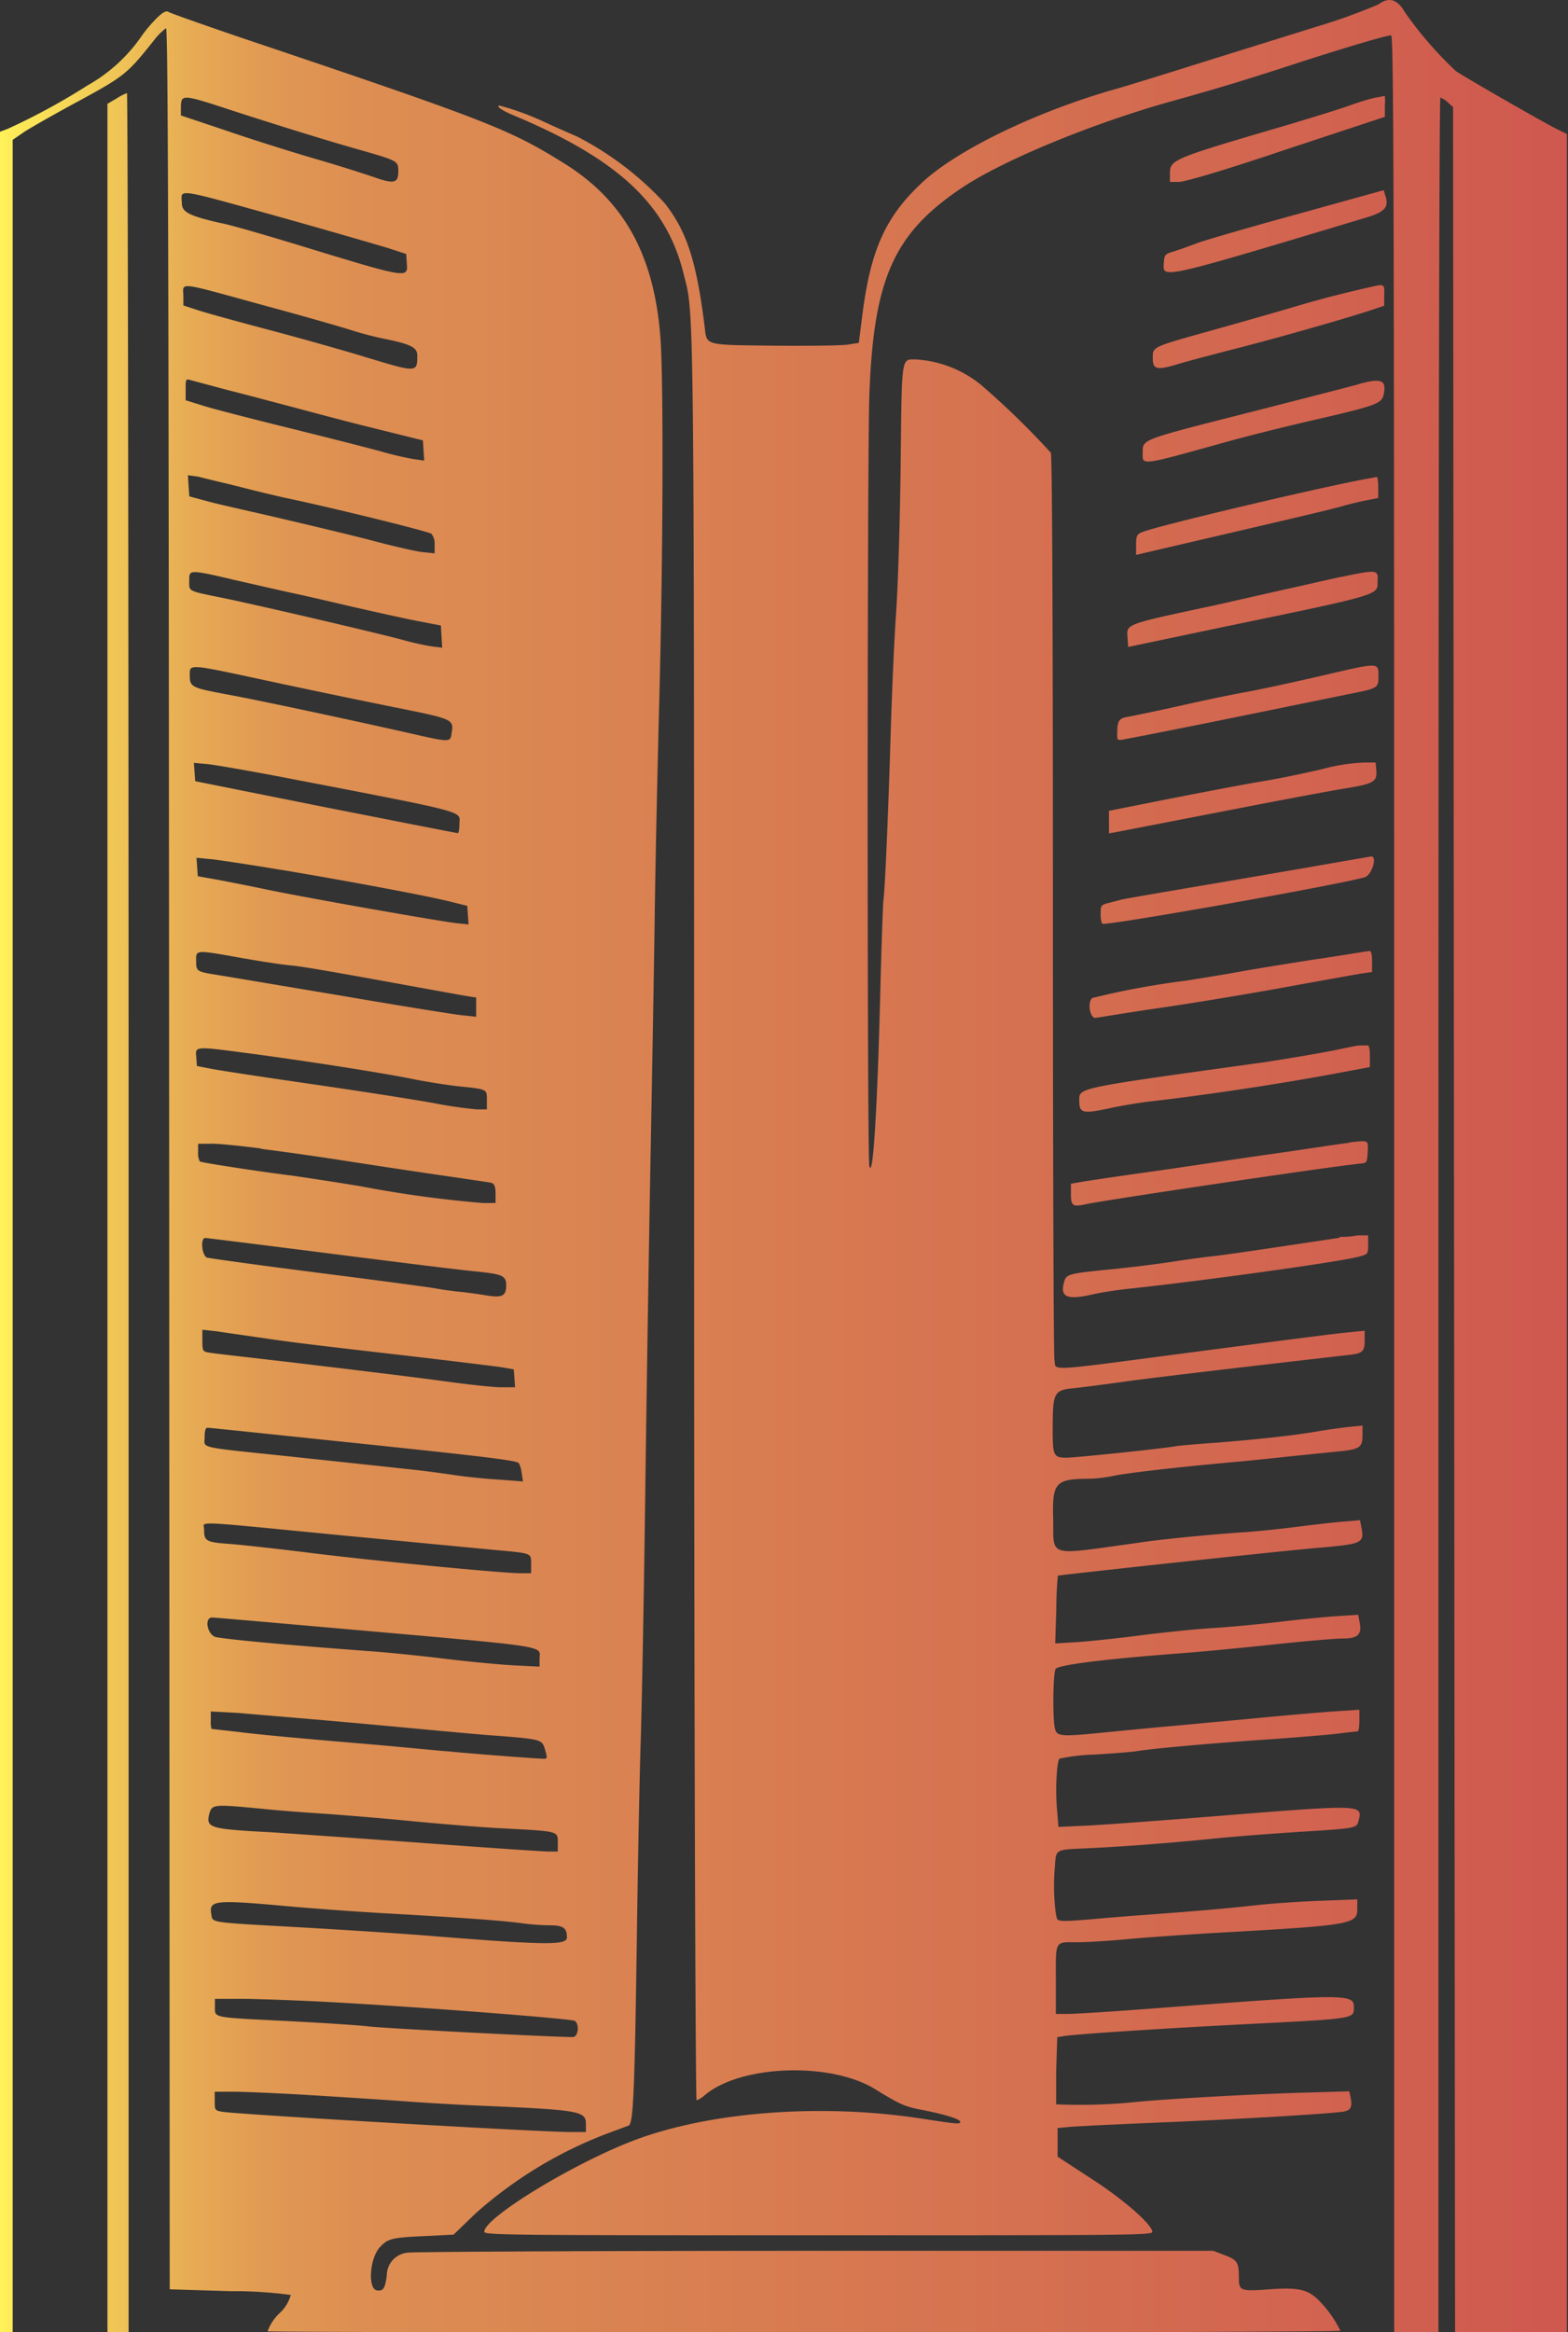 <svg xmlns="http://www.w3.org/2000/svg" xmlns:xlink="http://www.w3.org/1999/xlink" viewBox="0 0 144.6 214.96"><rect x="0" y="0" width="144.6" height="214.96" fill="#333333" stroke="none"/><defs><style>.cls-1{fill-rule:evenodd;fill:url(#Безымянный_градиент_11);}</style><linearGradient id="Безымянный_градиент_11" y1="107.48" x2="144.6" y2="107.48" gradientUnits="userSpaceOnUse"><stop offset="0" stop-color="#fff359"/><stop offset="0.01" stop-color="#fce958"/><stop offset="0.07" stop-color="#f0c756"/><stop offset="0.12" stop-color="#e7ac54"/><stop offset="0.17" stop-color="#e19953"/><stop offset="0.23" stop-color="#dd8e52"/><stop offset="0.29" stop-color="#dc8a52"/><stop offset="0.7" stop-color="#d46d50"/><stop offset="1" stop-color="#cf584f"/></linearGradient></defs><g id="Слой_2" data-name="Слой 2"><g id="Слой_1-2" data-name="Слой 1"><path class="cls-1" d="M28.57,193.1c2.62.16,6.56.41,8.75.57s5.16.33,6.61.39c9.51.4,10.1.5,10.1,1.69v.75h-1.5c-2.8,0-30.35-1.61-32-1.86-.71-.12-.73-.14-.73-1v-.85h2C22.91,192.81,26,192.94,28.57,193.1Zm2.14-8.56c8.31.46,22,1.52,22.3,1.72.46.34.31,1.49-.19,1.49-1.76,0-17.53-.8-19-1-1-.11-4.44-.33-7.62-.49-6.66-.33-6.38-.28-6.38-1.28v-.75h3C24.42,184.26,28,184.39,30.71,184.54Zm-4.08-8.84c2.3.21,6.58.52,9.52.68,6.54.37,10.38.65,12.05.89a21.13,21.13,0,0,0,2.47.18c1.28,0,1.61.24,1.61,1.13,0,.72-2,.7-12.53-.15-2.57-.21-7.95-.56-12-.79-8.7-.49-8.11-.4-8.27-1.24C19.28,175.13,19.8,175.08,26.63,175.7Zm-1.85-8.93c1.07.11,3.34.28,5,.39s5.32.41,8,.67,6.5.58,8.46.68c5.27.27,5.2.25,5.2,1.29v.85h-.88c-.48,0-5.58-.35-11.32-.77s-12.11-.86-14.14-1c-5.73-.3-6.08-.4-5.82-1.63C19.57,166.26,19.51,166.26,24.78,166.77Zm9.14-7.86c5.23.48,10.61,1,11.95,1.07,4.09.33,4.12.34,4.4,1.3.21.74.2.82-.09.82-.65,0-8.12-.58-8.78-.68-.38,0-4.31-.41-8.75-.78s-9.19-.81-10.56-1l-2.58-.29a2.32,2.32,0,0,1-.07-.8v-.81l2.47.13C23.28,158,28.68,158.43,33.92,158.91Zm-1.87-8.75c19.08,1.69,17.71,1.48,17.71,2.76v.69l-2.38-.12c-1.31-.07-4.18-.34-6.37-.61s-5.21-.57-6.71-.68c-6.74-.5-12.48-1-14.33-1.3-.82-.12-1.2-1.82-.4-1.82C19.74,149.08,25.36,149.57,32.05,150.16Zm-.62-8.66,14.24,1.36c3.41.31,3.31.27,3.31,1.28V145H48c-1.67,0-13.58-1.15-19.27-1.86-3.05-.38-6.45-.76-7.55-.84-2.19-.16-2.36-.26-2.36-1.33C18.85,140.19,17.22,140.12,31.43,141.5Zm0-8.64c13.47,1.41,16.22,1.74,16.42,2a2.65,2.65,0,0,1,.26.92l.12.76L46,136.37c-1.22-.07-3.07-.26-4.13-.42s-2.7-.38-3.66-.48l-3.4-.37-8.16-.87c-8.58-.9-7.78-.72-7.78-1.77,0-.57.09-.87.25-.87S24.76,132.16,31.39,132.86Zm-7.58-9.6c2.9.44,4.37.62,14,1.73,3.85.45,7.57.91,8.26,1l1.27.22.06.83.06.82H46.18c-.69,0-3.08-.26-5.31-.57s-7.93-1-12.69-1.57-8.84-1-9.08-1.09c-.39-.07-.44-.2-.44-1.07v-1l1.31.14C20.69,122.82,22.42,123.05,23.81,123.26Zm3-8.18c11.37,1.45,15.25,1.93,17.26,2.13,2.23.23,2.57.39,2.57,1.25,0,1-.37,1.18-1.91.92-.71-.12-1.83-.27-2.47-.33s-1.6-.2-2.13-.3-4.34-.61-8.46-1.14c-7.89-1-11.86-1.56-12.58-1.69-.5-.09-.69-1.82-.2-1.82C19,114.1,22.6,114.54,26.82,115.08Zm96.7-1-5.54.83c-2.73.41-5.53.81-6.22.88s-2.32.29-3.6.49-3.73.51-5.44.68c-4.41.44-4.43.45-4.65,1.31-.33,1.32.36,1.57,2.8,1,.7-.16,2.1-.37,3.11-.48,6.7-.71,19.79-2.51,21.43-3,.7-.19.73-.23.73-1.07v-.86l-1,0C124.56,114,123.84,114,123.52,114Zm-99.47-8.19c2.11.26,5.46.74,7.44,1.05s5.78.89,8.45,1.28,5.06.74,5.3.79.43.21.43,1v.87H44.55a106.56,106.56,0,0,1-11.26-1.54c-2.54-.42-5.45-.86-6.47-1-2.74-.34-8.2-1.17-8.39-1.29a1.59,1.59,0,0,1-.16-.87v-.76h1C19.77,105.36,21.93,105.58,24.05,105.85Zm100.34-.55c-.37,0-3.52.51-7,1s-8.54,1.27-11.27,1.65-5.5.79-6.17.9l-1.22.21V110c0,1.14.15,1.25,1.32,1,1.87-.41,22.74-3.5,25.41-3.76.56-.05.58-.1.64-1.08C126.17,105.05,126.26,105.09,124.39,105.3ZM23,97.09c5.22.69,12.31,1.8,15,2.35,1.28.26,3.2.56,4.27.68,2.7.28,2.63.25,2.63,1.27v.86H44a38.74,38.74,0,0,1-4-.58c-1.75-.32-6.81-1.11-11.24-1.75s-8.64-1.28-9.33-1.42l-1.27-.25-.06-.82C18,96.41,17.94,96.42,23,97.09Zm102.37-.73c-.27,0-1.53.29-2.82.54s-4,.7-5.93,1c-17.54,2.43-17.09,2.34-17.09,3.54s.32,1.24,3,.66c1-.21,2.57-.47,3.59-.59,5.41-.62,12.31-1.67,17.54-2.66l2.67-.5v-1c0-.72-.07-1-.24-1Zm-3.69-8c-2.4.37-5.64.89-7.19,1.17s-3.87.66-5.15.86a74.46,74.46,0,0,0-8.6,1.59c-.52.42-.2,2,.35,1.82.15,0,2.73-.45,5.72-.88S115,91.63,118.46,91s6.64-1.2,7.14-1.28l.93-.13v-1c0-.65-.08-.95-.24-.94S124.08,88,121.67,88.37Zm-99,0C24,88.6,26,88.91,27,89s4.86.78,8.55,1.45,7.08,1.29,7.53,1.36l.83.13v1.77l-1.32-.14c-.72-.07-5.68-.87-11-1.78l-11.4-1.91c-2.06-.32-2.1-.35-2.1-1.26C18.08,87.5,17.88,87.51,22.64,88.36Zm3.26-8.19c6.55,1.1,13.39,2.39,15.5,2.91l1.65.41.06.86.06.85-1-.1c-1.43-.14-14-2.36-17.55-3.1-1.61-.34-3.71-.75-4.67-.93l-1.75-.31-.06-.85-.06-.85,1.37.13C20.18,79.26,23.09,79.7,25.9,80.17Zm96.55-.55c-2.09.37-7.16,1.24-11.28,1.94s-7.61,1.3-7.77,1.35l-1.12.29c-.81.21-.82.22-.82,1.08,0,.49.09.87.21.87,1.45,0,21.62-3.58,24.13-4.29.68-.19,1.22-2,.58-1.92ZM26.63,71.74c16.89,3.25,15.74,3,15.74,4.17,0,.48-.07.88-.15.88S36.66,75.71,30,74.4L18,72l-.06-.85-.06-.84,1.32.12C19.91,70.51,23.26,71.09,26.63,71.74ZM122,70.87c-1.5.36-4,.88-5.64,1.15s-5.43,1-8.5,1.6l-5.59,1.11v2.08l.73-.13,9.49-1.84c4.82-.94,9.94-1.91,11.37-2.14,2.87-.47,3.15-.63,3.06-1.74l-.06-.68-1.07,0A17.49,17.49,0,0,0,122,70.87ZM24.13,62.63c3,.65,8.17,1.73,11.43,2.39,6.53,1.32,6.28,1.21,6.07,2.68-.1.68-.29.68-3.05.06C32.92,66.47,23.69,64.5,20.92,64c-3.31-.62-3.42-.67-3.42-1.82C17.49,61.19,17.45,61.19,24.13,62.63Zm97.54-.3c-2.51.58-5.57,1.24-6.8,1.46s-3.93.78-6,1.25-4.21.9-4.7,1c-1,.14-1.13.35-1.14,1.59,0,.58,0,.62.54.53,2-.36,11-2.17,15-3l6.32-1.29c2.07-.41,2.23-.51,2.23-1.4C127.11,61,127.4,61,121.67,62.33Zm2-9.16c-1.18.25-3.19.72-4.47,1s-4.43,1-7,1.58c-8.55,1.83-8.3,1.74-8.22,3l.06.88,9-1.89c14.51-3,14-2.89,14-4.18C127.11,52.5,127,52.48,123.71,53.17Zm-102.33.22c1.66.37,4.37,1,6,1.35s4.33,1,5.93,1.36,3.92.88,5.15,1.12l2.24.43.06,1.05.06,1-.94-.12A25,25,0,0,1,37.22,59c-2.09-.58-13.56-3.26-16.77-3.91s-3-.57-3-1.58S17.42,52.48,21.38,53.39Zm105-9.31c-3.5.58-20,4.46-21.1,5-.4.19-.47.35-.47,1.14v.92l1.12-.26c11.81-2.75,17.23-4,18-4.26.54-.15,1.48-.38,2.09-.5l1.12-.22v-1c0-.53-.06-.95-.14-.94ZM22,44.84c1.45.38,3.41.85,4.38,1.06,4.29.9,13.15,3.08,13.41,3.3a1.49,1.49,0,0,1,.29,1V51L39,50.89c-.59-.06-2.57-.51-4.42-1s-5.55-1.37-8.22-2-5.78-1.31-6.9-1.6l-2-.54-.07-.95-.06-1,1,.14C18.87,44.1,20.52,44.47,22,44.84Zm103.3-9.43c-.74.21-5.34,1.39-10.2,2.63-9.88,2.51-9.72,2.45-9.72,3.64s-.46,1.33,7.1-.78c2.13-.6,5.9-1.55,8.35-2.11,6-1.38,6.55-1.57,6.76-2.37C127.9,35,127.41,34.82,125.26,35.41ZM21.19,36c1.76.44,3.81,1,4.56,1.19s4,1.08,7.29,1.92L39,40.59l.06.93.06.93-.94-.13a29.27,29.27,0,0,1-3-.7c-1.12-.31-4.88-1.27-8.36-2.13s-7.08-1.78-8-2.07l-1.7-.53v-1c0-.89,0-1,.44-.86ZM126.63,26.4c-2.82.63-5,1.2-7.68,2-1.77.52-5,1.44-7.19,2.05-5.55,1.55-5.45,1.5-5.45,2.54s.3,1.18,2.35.56c.9-.27,3.17-.87,5-1.34,3.64-.92,10-2.72,12.49-3.53l1.5-.5v-1C127.69,26.21,127.64,26.17,126.63,26.4ZM24.24,28.12c3.72,1,7.42,2.07,8.22,2.33s2.11.6,2.91.76c2.54.52,3.11.81,3.11,1.56,0,1.59,0,1.59-4.88.11-2.07-.63-6.08-1.76-8.92-2.51s-5.74-1.55-6.46-1.79l-1.31-.43v-.81C16.91,26,16.1,25.88,24.24,28.12ZM25.81,20c4.57,1.28,9,2.57,10,2.87l1.65.54.06.92c.09,1.34.08,1.34-10.16-1.79-3.1-.94-6.29-1.87-7.1-2-2.86-.66-3.49-1-3.49-1.83C16.72,17.39,16,17.27,25.81,20Zm93.82-.26c-4.38,1.2-8.54,2.41-9.23,2.67s-1.66.61-2.14.76c-.86.26-.88.28-.94,1.17-.08,1.35-.12,1.36,18.58-4.26,1.8-.54,2.2-.95,1.87-2l-.17-.55ZM21.24,10.13c4.52,1.47,9.15,2.9,12,3.7,3.48,1,3.49,1,3.49,2s-.38,1.14-2,.58c-.47-.17-3-1-5.62-1.76s-6.49-2-8.6-2.73l-3.83-1.28V9.82C16.72,8.68,16.85,8.69,21.24,10.13ZM126.82,9a22.16,22.16,0,0,0-2.24.68c-.8.3-3.51,1.14-6,1.88-10.5,3.08-10.69,3.15-10.69,4.45v.76h.81c.54,0,4-1,9.92-3l9.09-3v-1a5.62,5.62,0,0,0,0-.94A8,8,0,0,1,126.82,9ZM10.74,9.08l-.83.49V215h1.95V111.77c0-56.76-.07-103.19-.15-103.19A5.1,5.1,0,0,0,10.74,9.08Zm3.57-7.26a12.89,12.89,0,0,0-1.25,1.5,14.92,14.92,0,0,1-5,4.56,60.09,60.09,0,0,1-7.36,4L0,12.14V215H1.17V12.89l1-.69c.57-.38,2.51-1.48,4.3-2.46,5.07-2.74,5.17-2.82,7.71-6A5.67,5.67,0,0,1,15.31,2.6c.19-.06.25,20.91.29,104.15L15.65,211l5.58.17a39.41,39.41,0,0,1,5.59.35,3.64,3.64,0,0,1-1.07,1.71,4.26,4.26,0,0,0-1.07,1.64c0,.06,22.26.11,49.47.11s49.46-.07,49.46-.16a10.5,10.5,0,0,0-2-2.81c-1-1-1.85-1.22-4.71-1-2.45.18-2.65.11-2.65-1,0-1.5-.12-1.7-1.29-2.15l-1.07-.41H75.25c-20.17,0-37.1.09-37.63.17a2.11,2.11,0,0,0-1.95,2.1c-.16,1.21-.33,1.46-.9,1.38-.88-.12-.68-3,.28-4,.71-.77,1.11-.87,4-1l2.78-.14,2-1.93a39,39,0,0,1,12.47-7.5l1.67-.62c.44-.17.56-3.07.77-18,.09-6.65.25-14.58.35-17.62s.29-13.06.41-22.25.34-23.23.49-31.19.33-18.15.39-22.64.25-13.37.42-19.73c.35-13.22.4-29.56.1-33.42-.6-7.69-3.44-12.72-9.13-16.16C47.1,12,44.86,11.09,24.1,4.1c-4.54-1.52-8.4-2.89-8.56-3S15.1,1,14.31,1.82ZM127.11.41a53.38,53.38,0,0,1-5.54,2L110.79,5.77c-3.16,1-6.66,2.08-7.78,2.4C95.68,10.23,88.26,13.8,85,16.86S80.3,22.9,79.53,29L79.2,31.6l-1,.16c-.52.09-3.57.13-6.77.1-6.61-.07-6.23,0-6.45-1.77-.75-6-1.63-8.75-3.69-11.37a29.06,29.06,0,0,0-8.08-6.14c-.48-.2-1.79-.78-2.91-1.29a24.15,24.15,0,0,0-4.21-1.55c-.43,0,.2.45,1.25.88,9.57,4,14.07,8.15,15.67,14.49,1,4.05,1-.19,1,87.1,0,48.07.13,81.37.23,81.37a2.46,2.46,0,0,0,.76-.48c3.31-2.79,11.57-3.08,15.68-.56,2.33,1.43,2.77,1.62,4.28,1.91,2.16.42,3.59.86,3.59,1.11s-.33.2-3.6-.3c-9.14-1.4-19.3-.65-26.29,1.94-5.56,2.06-14,7.19-14,8.49,0,.31,1.95.33,30.81.33,28.14,0,30.8,0,30.8-.31,0-.65-2.64-3-5.68-4.94l-3.06-2v-2.63l1-.1c.56-.06,4.3-.24,8.31-.41,6.67-.27,15.53-.79,17-1,.71-.1.89-.41.72-1.27l-.13-.61-4.39.13c-4.93.14-13,.6-15.76.9a51.18,51.18,0,0,1-6.88.17s0-1.45,0-3.13l.1-3.06.61-.1c1.12-.18,8.72-.68,16.25-1.07,10.93-.56,10.49-.49,10.49-1.68s-1.27-1.11-18.85.23c-3.58.27-7,.49-7.63.48H97.37v-3.19c0-3.68-.15-3.42,2.11-3.42.82,0,2.81-.13,4.43-.28s5.37-.42,8.35-.59c12.33-.69,12.91-.79,12.91-2.18v-.9l-3.45.13c-1.9.07-4.59.26-6,.42-2.51.28-5,.5-10,.87-1.44.1-3.82.3-5.29.43-2.1.18-2.73.18-2.91,0s-.43-2.52-.26-4.61-.2-1.77,4-2,7.68-.54,11.18-.89c1.6-.16,5-.42,7.52-.58,5.1-.32,5.16-.33,5.32-1,.39-1.55.53-1.54-13.91-.38-4.65.37-9.65.74-11.11.81l-2.65.12-.14-1.7c-.16-1.93,0-4.32.23-4.59a18.18,18.18,0,0,1,3.28-.38c1.7-.1,3.37-.24,3.71-.29,1.48-.25,6.44-.7,11.63-1.06,3.1-.21,6.33-.48,7.18-.59s1.61-.19,1.7-.19.16-.45.16-1v-1l-2.09.14c-1.15.07-4.27.34-7,.6l-8.16.76c-1.82.16-4.7.44-6.41.61-3.76.38-4.22.35-4.4-.31-.25-.91-.19-5.38.07-5.59.49-.38,4.84-.91,11.52-1.41,1.6-.12,5.35-.47,8.33-.79s5.91-.57,6.51-.57c1.53,0,1.89-.35,1.64-1.58l-.12-.61-2,.13c-1.09.07-3.41.3-5.17.51s-4.55.48-6.21.58-4.72.42-6.8.69-4.68.54-5.76.61l-2,.12.1-3.09c0-1.7.13-3.12.16-3.16s19.3-2.15,24.09-2.57c4-.35,4.16-.44,3.89-1.86l-.13-.68-1.49.13c-.82.06-2.76.28-4.31.48s-3.7.42-4.77.49c-3,.2-7.76.65-10,1-8.44,1.16-7.65,1.39-7.73-2.28-.08-3.32.21-3.63,3.44-3.64a13.72,13.72,0,0,0,2.21-.28c1.23-.26,5.81-.78,10.93-1.25,1.17-.1,3.36-.32,4.86-.49l4.61-.47c2.23-.2,2.48-.36,2.48-1.53v-.88l-1.31.13c-.72.08-2,.26-2.87.41-2,.36-6.09.8-9.72,1.07-1.6.11-3.09.25-3.3.29-.74.17-9.26,1.06-10.08,1.06-1.2,0-1.29-.17-1.29-2.51,0-3.55.09-3.71,2-3.9.78-.08,3-.37,5-.65,3-.42,16.72-2,20.31-2.41,1.26-.13,1.46-.31,1.46-1.36v-.87l-1.32.13c-1.38.13-5.1.61-14.72,1.87-13.72,1.8-12.38,1.73-12.57.67-.08-.43-.14-19.34-.14-42,0-26.2-.07-41.37-.19-41.59a75.45,75.45,0,0,0-6.43-6.25,10.52,10.52,0,0,0-6-2.35c-1.38,0-1.31-.52-1.42,9.62-.06,5.15-.24,11.12-.42,13.69s-.39,7.5-.5,11.08c-.23,7.61-.52,14.35-.67,15.45-.05.43-.19,4.41-.3,8.84-.27,10.57-.67,17-1,15.65-.21-.9-.2-65.2,0-71,.38-10.77,2.25-14.95,8.55-19.16,3.88-2.59,12.22-6,19.44-8,4.19-1.17,6.31-1.81,10.79-3.26,4.77-1.56,8.89-2.78,9.34-2.78.24,0,.28,14.55.28,105.91V215h4.08V112c0-64.48.07-103,.18-103a1.83,1.83,0,0,1,.68.43l.49.44.09,102.51c.05,56.38.09,102.54.1,102.56s2.33.05,5.16.05h5.15V12.35l-.92-.45c-1.07-.52-8.4-4.72-9.32-5.35a34.83,34.83,0,0,1-4.68-5.39C128.87-.09,128.09-.31,127.11.41Z"/></g></g></svg>